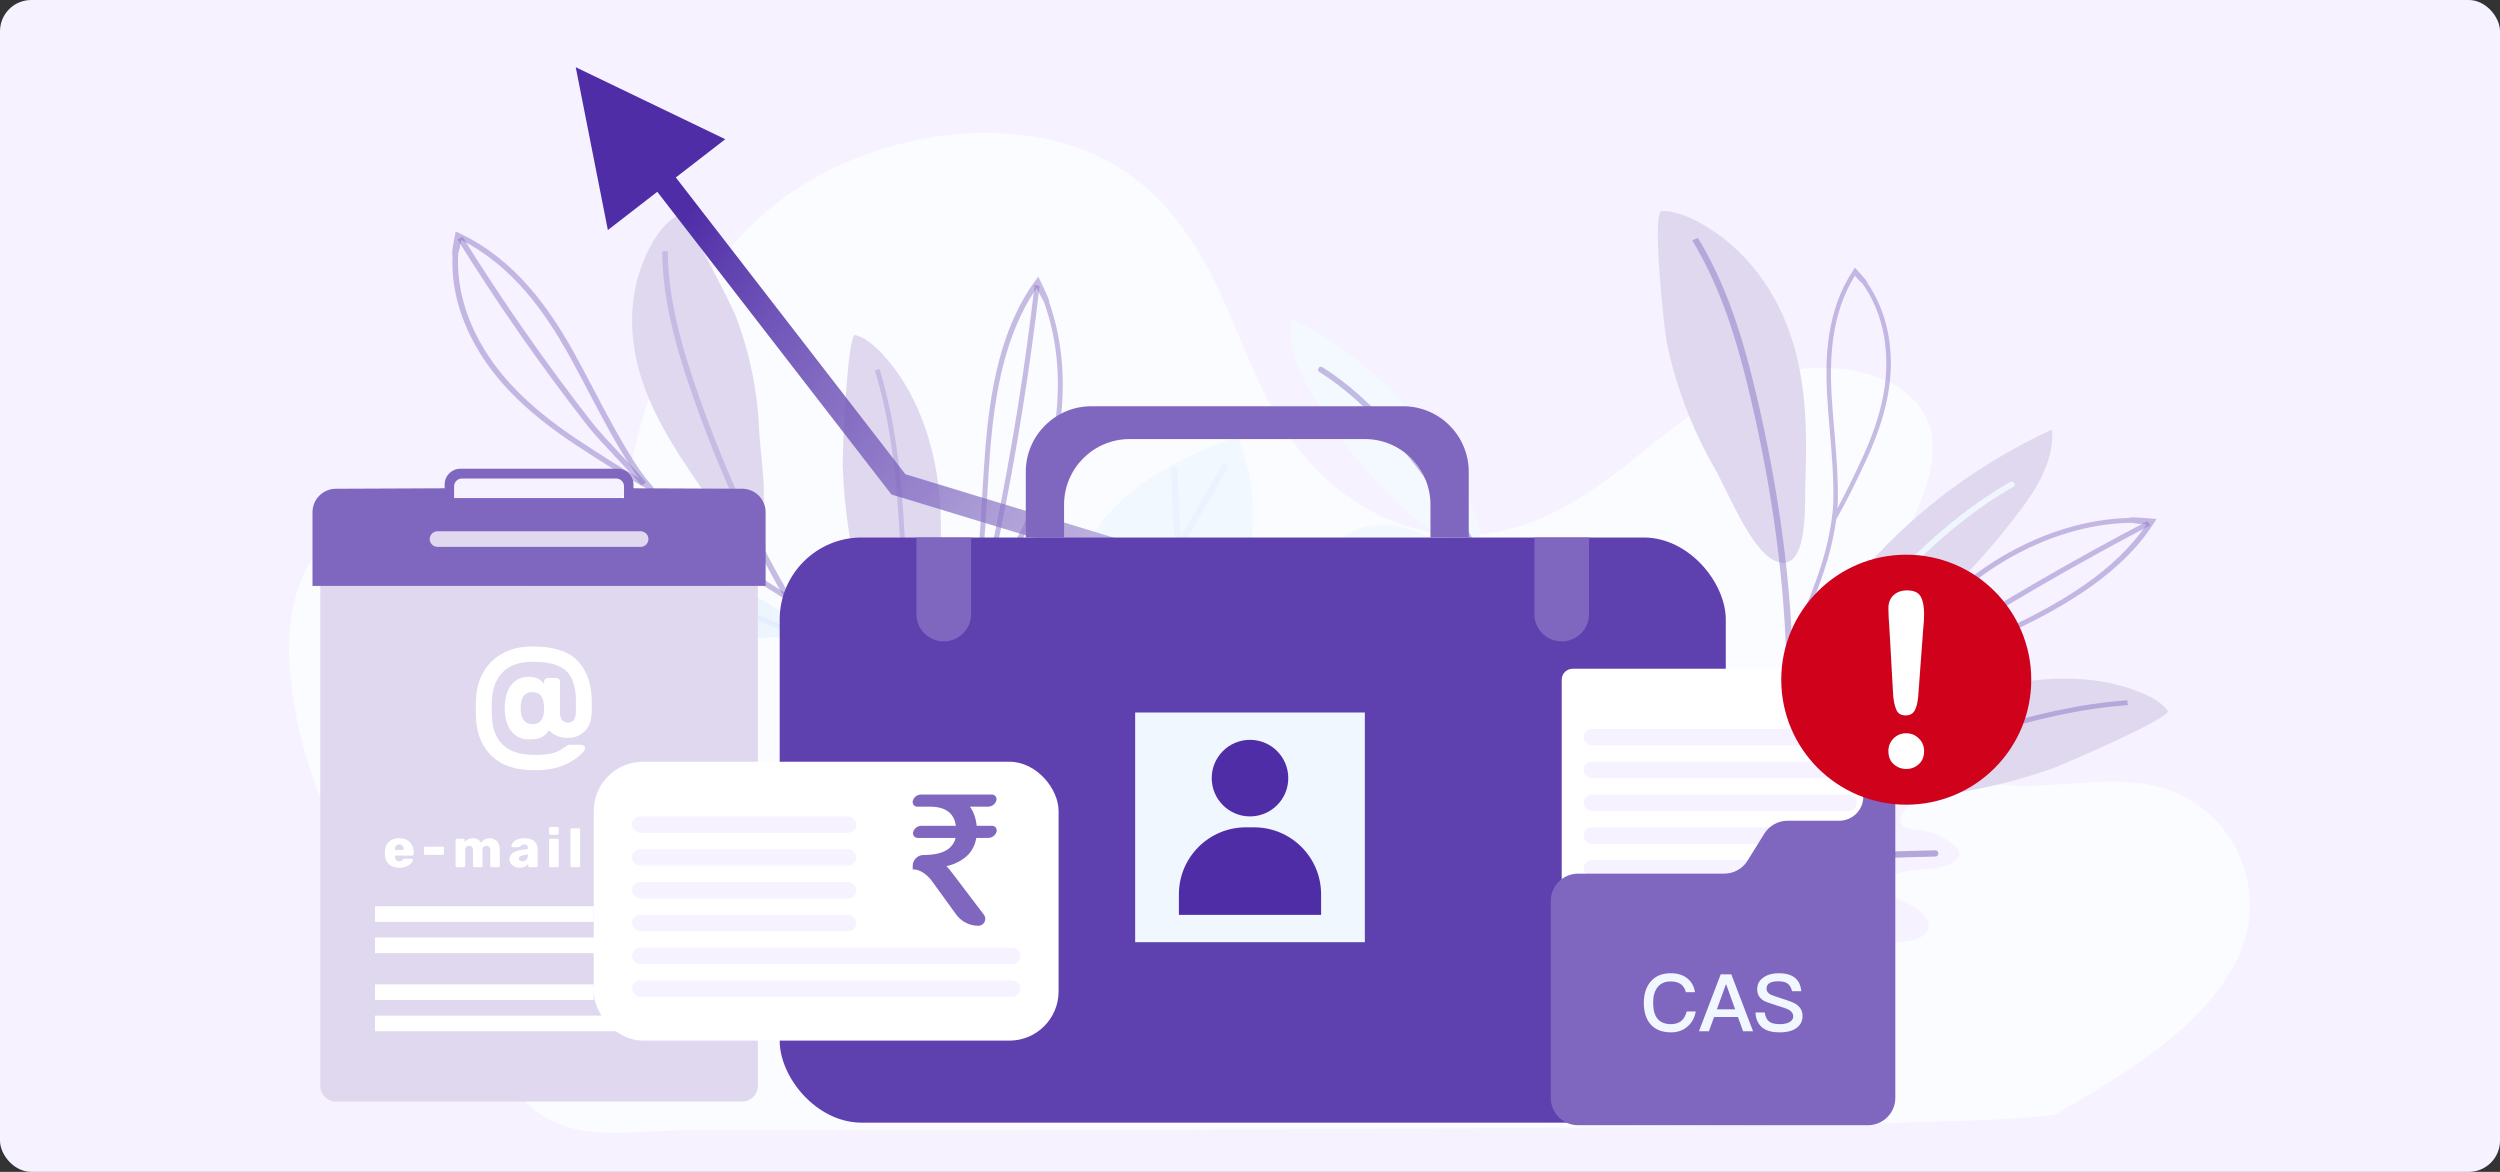 <svg xmlns="http://www.w3.org/2000/svg" width="320" height="150" viewBox="0 0 320 150">
    <rect x="0" y="0" width="320" height="150" fill="#333333" stroke="none"/>
    <defs>
        <linearGradient id="prefix__a" x1="100%" x2="0%" y1="89.04%" y2="30.566%">
            <stop offset="0%" stop-color="#FFF" stop-opacity="0"/>
            <stop offset="100%" stop-color="#4F2DA7"/>
        </linearGradient>
    </defs>
    <g fill="none" fill-rule="evenodd">
        <rect width="320" height="150" fill="#F6F2FF" rx="4"/>
        <path fill="#FAFCFF" fill-rule="nonzero" d="M263.342 142.522c-4.16 2.38-156.165 2.135-174.975 2.135-7.79 0-14.808 1.798-20.259-2.838-5.684-4.834-10.133-11.826-14.326-17.535-8.662-11.792-15.657-24.704-16.677-38.53-.39-5.302.198-10.885 3.692-15.395s10.535-7.57 16.86-6.012c6.017 1.481 11.506 6.736 17.255 4.68 3.868-1.383 4.939-5.294 5.65-8.644 2.66-12.556 7.553-25.453 18.86-34.39 11.31-8.933 30.54-12.415 43.3-4.84 7.037 4.178 11.02 10.86 13.978 17.474 2.959 6.614 5.23 13.534 9.977 19.437 4.747 5.902 12.71 10.752 21.451 10.412 7.675-.3 14.235-4.427 19.735-8.734 5.5-4.31 10.772-9.13 17.874-11.486 7.102-2.359 16.769-1.23 20.293 4.252 3.066 4.77.413 10.495-1.862 15.541-2.645 5.875-4.755 12.133-3.623 18.312 1.131 6.178 6.226 12.25 13.768 13.786 6.896 1.405 14.353-1.107 21.222.377 10.198 2.206 14.62 12.72 11.46 20.806-3.161 8.086-11.605 14.05-20.099 19.087h-.003c-1.357.81-2.508 1.507-3.551 2.105z"/>
        <g>
            <g>
                <g>
                    <path fill="#DFD8EF" d="M.52 0c1.718.018 3.336.68 4.782 1.47 6.095 3.33 10.005 9.037 11.883 15 1.882 5.964 1.928 12.228 1.698 18.4-.092 2.543.473 12.07-4.037 9.84-3.01-1.487-6.002-9.032-7.499-11.637C4.388 27.93 2.292 22.42 1.135 16.775.855 15.415-.835-.015.52 0zM24.051 48.818c6.594-8.676 15.76-15.913 26.407-20.846.285 3.495-1.492 6.883-3.692 9.845-5.215 7.012-10.102 11.91-17.157 17.504-2.008 1.592-10.454 6.325-11.024 5.513-1.802-2.565 3.794-9.82 5.466-12.016z" transform="translate(30 9) translate(127 18) translate(55.2)"/>
                    <path fill="#7F66BF" d="M12.952 92.72l-.797-.172c1.643-5.584 2.834-11.473 3.538-17.497.666-5.695.918-11.677.746-17.776-.16-5.724-.696-11.72-1.593-17.82-.855-5.81-2.02-11.708-3.462-17.536-1.149-4.636-2.859-10.679-5.927-16.313-.34-.623-.696-1.242-1.06-1.839l.729-.322c.369.608.733 1.234 1.077 1.867 3.106 5.7 4.829 11.792 5.986 16.464 1.446 5.845 2.615 11.766 3.47 17.594.902 6.124 1.438 12.145 1.602 17.89.171 6.128-.08 12.139-.75 17.862-.71 6.057-1.908 11.978-3.56 17.598z" opacity=".432" transform="translate(30 9) translate(127 18) translate(55.2)"/>
                    <path fill="#EFF6FF" fill-rule="nonzero" d="M16.686 68.157h-.016c-.227-.007-.403-.172-.395-.365.177-3.856 2.511-8.353 6.946-13.369 6.338-7.165 12.89-14.574 21.839-19.711.188-.108.444-.065.57.096.125.161.075.38-.114.487-8.836 5.07-15.345 12.431-21.641 19.55-4.33 4.898-6.61 9.263-6.778 12.972-.008.194-.193.34-.41.34z" transform="translate(30 9) translate(127 18) translate(55.2)"/>
                    <path fill="#7F66BF" d="M16.753 56.155c-.037 0-.075-.007-.113-.022-.146-.053-.213-.196-.15-.322 2.72-5.394 5.557-11.79 5.968-18.33.088-3.102-.184-6.307-.448-9.412-.13-1.532-.264-3.113-.352-4.658-.235-4.676-.063-10.697 3.361-15.83l.214-.322.264.293c1.082 1.195 1.35 1.531 1.342 1.696 2.36 3.445 2.946 7.194 2.988 9.906.059 3.988-.997 8.153-3.324 13.104-1.132 2.407-2.26 4.765-3.634 7.162-.008.014-.02.028-.03.043-.787 5.927-3.353 11.644-5.821 16.542-.047.096-.151.15-.265.15zm8.48-47.877c-3.072 4.926-3.223 10.643-3.001 15.115.088 1.538.222 3.116.352 4.643.264 3.116.537 6.336.449 9.466-.013.186-.026.376-.042.562 1.085-1.993 2.033-3.971 2.976-5.985 2.3-4.89 3.345-8.994 3.282-12.915-.042-2.697-.633-6.446-3.04-9.852-.209-.186-.682-.63-.976-1.034z" opacity=".432" transform="translate(30 9) translate(127 18) translate(55.2)"/>
                </g>
                <g>
                    <path fill="#DFD8EF" d="M59.802 24.743c-.822-1.088-2.159-1.807-3.53-2.362-5.771-2.321-12.6-2.142-18.702-.547-6.103 1.596-11.611 4.504-16.905 7.545-2.184 1.252-10.79 5.359-6.724 7.19 2.712 1.224 10.723-.407 13.707-.672 5.893-.526 11.699-1.77 17.186-3.681 1.312-.462 15.614-6.618 14.968-7.473z" transform="translate(30 9) translate(127 18) translate(60.668 39.225)"/>
                    <path fill="#7F66BF" d="M54.63 23.415c-.705.05-1.426.111-2.142.19-6.447.69-12.588 2.447-17.224 3.903-5.797 1.817-11.527 3.85-17.03 6.035-5.785 2.297-11.31 4.776-16.415 7.37-.612.31-1.215.622-1.819.94.42.022.838.047 1.257.072.31-.161.617-.322.931-.48 5.084-2.579 10.588-5.05 16.347-7.337 5.487-2.178 11.2-4.203 16.977-6.017 4.598-1.442 10.688-3.187 17.064-3.87.704-.076 1.412-.14 2.108-.187l-.054-.619z" opacity=".432" transform="translate(30 9) translate(127 18) translate(60.668 39.225)"/>
                    <path fill="#7F66BF" d="M2.972 40.3c4.464-5.523 9.892-11.683 16.77-16.366.009-.018.022-.04.034-.057 2.075-2.851 4.267-5.46 6.514-8.1 4.627-5.43 9.12-9.18 14.147-11.79C43.849 2.211 48.929.233 54.814.076c.197-.122.8-.1 3.014.082l.545.046-.264.408c-4.12 6.55-11.527 10.736-17.526 13.651-1.986.952-4.053 1.89-6.052 2.794-4.054 1.835-8.241 3.735-12.055 5.892C14.583 27.698 8.488 34.563 3.57 40.648c-.113.14-.34.175-.503.079-.042-.026-.075-.058-.1-.09-.08-.096-.08-.229.004-.336zM55.154.689C49.289.774 44.209 2.745 40.81 4.512c-4.938 2.569-9.369 6.264-13.937 11.63-1.882 2.208-3.723 4.394-5.487 6.715.222-.14.448-.275.675-.411 3.852-2.175 8.056-4.082 12.126-5.928 1.995-.905 4.057-1.839 6.036-2.787 5.734-2.79 12.78-6.754 16.88-12.846-.705.007-1.572-.13-1.95-.197z" opacity=".432" transform="translate(30 9) translate(127 18) translate(60.668 39.225)"/>
                    <path fill="#7F66BF" d="M20.246 23.25l.448.487c1.123-.758 2.561-1.842 4.083-2.994 1.802-1.36 3.663-2.769 5.03-3.638 4.46-2.851 9.054-5.649 13.66-8.321 4.607-2.67 9.348-5.284 14.097-7.774l-.378-.526c-4.757 2.494-9.51 5.112-14.125 7.788s-9.222 5.48-13.69 8.336c-1.388.887-3.261 2.303-5.076 3.67-1.51 1.148-2.943 2.229-4.05 2.973z" opacity=".432" transform="translate(30 9) translate(127 18) translate(60.668 39.225)"/>
                </g>
                <g>
                    <path fill="#F3F9FF" fill-rule="nonzero" d="M8.991 26.616C13.493 18.346 15.53 9.105 14.86 0c-3.194 1.456-5.327 4.178-6.887 6.972C4.28 13.587 2.28 19 .692 26.122c-.453 2.029-.638 9.63.34 9.617 3.093-.058 6.819-7.027 7.96-9.123z" transform="translate(30 9) translate(127 18) rotate(-60 23.434 12.646)"/>
                    <path fill="#7F66BF" d="M.868 36.01c1.312-1.724 2.515-3.806 3.6-6.239 3.303-7.401 6.72-15.053 7.017-23.17.008-.172-.15-.315-.352-.32-.201-.006-.369.13-.373.301-.298 8.01-3.689 15.616-6.97 22.971-1.14 2.554-2.407 4.708-3.79 6.454.293.003.583 0 .868.003z" opacity=".432" transform="translate(30 9) translate(127 18) rotate(-60 23.434 12.646)"/>
                </g>
                <g>
                    <path fill="#F6F2FF" d="M4.774 30.648C2.808 29.256.734 27.446.998 25.282c.037-.319.146-.655.444-.848.528-.347 1.29-.054 1.953-.111 1.4-.118 1.895-1.782 1.287-2.866-.608-1.084-1.844-1.788-2.77-2.69C1.101 17.98.52 17.03.225 16.013c-.381-1.328.139-3.145 1.727-3.292 1.153-.103 2.071.748 2.93 1.417.86.669 2.26 1.195 3.094.504.716-.593.415-1.606.13-2.425-.705-2-1.015-4.1-.918-6.189.067-1.456.36-2.966 1.366-4.143C9.557.708 11.431-.029 13.028.487c1.488.482 2.31 1.86 2.653 3.187.939 3.617-.629 7.323-1.107 11.004-.113.87.084 2.036 1.099 2.179.712.1 1.307-.408 1.856-.809 1.333-.976 3.106-1.51 4.867-1.456.302.011.616.04.868.183.574.322.553 1.048.347 1.606-.955 2.583-4.359 4.16-5.021 6.808-.088.354-.11.762.163 1.04.197.201.512.29.814.33 1.253.168 2.473-.347 3.705-.601 1.232-.254 2.817-.104 3.353.877.403.736.017 1.613-.473 2.31-1.518 2.143-4.012 3.682-6.694 4.694-2.406.905-5.66 1.975-8.325 1.993-2.515.01-4.552-1.903-6.359-3.184z" transform="translate(30 9) translate(127 18) rotate(40 -33.78 145.147)"/>
                    <path stroke="#B5A6D9" stroke-linecap="round" stroke-width=".8" d="M11.963 4.804L11.963 37.291" transform="translate(30 9) translate(127 18) rotate(40 -33.78 145.147)"/>
                    <path stroke="#E5EDF7" stroke-linecap="round" stroke-width=".8" d="M1.769 14.439c3.39 2.83 6.702 5.73 9.93 8.7M2.62 25.66c3.085 2.083 6.111 4.23 9.079 6.433" transform="translate(30 9) translate(127 18) rotate(40 -33.78 145.147)"/>
                    <path stroke="#B5A6D9" stroke-linecap="round" stroke-width=".8" d="M12.323 24.899c2.893-2.694 5.835-5.348 8.828-7.96" transform="translate(30 9) translate(127 18) rotate(40 -33.78 145.147)"/>
                </g>
                <g>
                    <path fill="#F2F8FF" fill-rule="nonzero" d="M15.065 4.164c-.512-.808-1.157-1.581-1.907-2.218C12.193.98 10.886.25 9.418.072 6.25-.318 3.392 1.9 1.963 4.347.524 6.804.008 9.645.503 12.36c.352 1.932 1.262 3.86 2.963 5.17.114.085.227.168.348.246 1.136 1.424 2.888 2.072 4.909 2.04 1.513-.026 3.441-.745 4.602-1.564 1.43-1.012 2.494-2.229 3.014-3.767 1.077-3.184.57-7.387-1.274-10.32z" transform="translate(30 9) translate(127 18) rotate(-50 57.016 15.345)"/>
                    <path stroke="#E2EEFF" stroke-linecap="round" stroke-width=".8" d="M8.501 3.127L8.501 22.885M1.974 6.51l5.57 5.517M1.639 11.408c.813.762 1.597 1.546 2.36 2.347M5.349 15.33c.951.969 1.936 1.913 2.955 2.833M8.564 9.527c1.32-1.478 2.594-2.987 3.826-4.522M8.706 15.934c1.182-1.127 2.39-2.232 3.617-3.324" transform="translate(30 9) translate(127 18) rotate(-50 57.016 15.345)"/>
                </g>
            </g>
            <g>
                <g>
                    <path fill="#DFD8EF" d="M37.918 7.817c-1.484.254-2.763 1.055-3.865 1.946-4.64 3.738-6.937 9.23-7.424 14.664-.486 5.43.68 10.868 2.063 16.188.57 2.193 1.907 10.528 5.39 7.966 2.322-1.71 3.467-8.668 4.267-11.136 1.58-4.876 2.34-9.942 2.255-14.997-.016-1.22-1.513-14.832-2.686-14.631z" transform="translate(30 9) translate(18 8) rotate(-20 46.28 7.167)"/>
                    <path fill="#EDF5FF" fill-rule="nonzero" d="M26.894 53.425C19.512 46.83 10.177 41.838 0 39.048c.423 3.07 2.616 5.76 5.093 8.017 5.868 5.348 11.04 8.911 18.233 12.771 2.046 1.098 10.274 4.021 10.614 3.238 1.069-2.472-5.173-7.974-7.046-9.649z" transform="translate(30 9) translate(18 8) rotate(-20 46.28 7.167)"/>
                    <path fill="#C5BBE3" fill-rule="nonzero" d="M44.947 89.93l.658-.258c-2.498-4.611-4.661-9.548-6.426-14.675-1.672-4.844-3.035-9.992-4.061-15.304-.96-4.983-1.648-10.257-2.042-15.67-.373-5.154-.499-10.43-.369-15.683.105-4.178.428-9.655 2.004-14.971.176-.587.365-1.174.566-1.742l-.692-.18c-.205.58-.398 1.174-.574 1.772-1.597 5.373-1.924 10.896-2.029 15.107-.13 5.27-.008 10.564.369 15.737.394 5.434 1.086 10.729 2.05 15.734 1.027 5.337 2.402 10.51 4.078 15.38 1.777 5.147 3.953 10.112 6.468 14.752z" transform="translate(30 9) translate(18 8) rotate(-20 46.28 7.167)"/>
                    <path fill="#E3EFFF" fill-rule="nonzero" d="M36.991 69.162c.004 0 .009 0 .013-.003.193-.04.318-.204.272-.369-.893-3.32-3.78-6.89-8.584-10.617-6.87-5.327-13.971-10.833-22.715-14.031-.184-.068-.398.007-.473.16-.08.158.004.34.188.405 8.63 3.159 15.69 8.629 22.514 13.92 4.694 3.638 7.507 7.101 8.366 10.296.042.168.226.268.42.24z" transform="translate(30 9) translate(18 8) rotate(-20 46.28 7.167)"/>
                    <path fill="#7F66BF" d="M34.153 58.652c-4.397-5.563-9.137-12.124-11.736-19.297-.017-.014-.034-.028-.05-.046-2.356-2.69-4.397-5.384-6.456-8.132-4.237-5.66-6.685-10.6-7.704-15.544-.691-3.362-.993-8.117.981-12.85-.059-.2.184-.672 1.19-2.364L10.626 0l.352.358c5.642 5.663 7.503 13.079 8.496 18.906.315 1.929.583 3.914.839 5.832.524 3.888 1.069 7.913 2.024 11.73 2.301 8.006 7.562 15.35 12.407 21.479.114.143.068.333-.096.43-.042.024-.088.039-.134.046-.13.025-.277-.022-.36-.13zM9.984 2.733c-2.045 4.694-1.747 9.448-1.06 12.793 1.002 4.862 3.416 9.73 7.6 15.319 1.722 2.3 3.432 4.56 5.323 6.807-.071-.229-.139-.457-.206-.686-.968-3.857-1.513-7.892-2.04-11.799-.26-1.917-.525-3.896-.84-5.817-.95-5.577-2.703-12.62-7.854-18.098-.248.565-.713 1.206-.923 1.481z" opacity=".432" transform="translate(30 9) translate(18 8) rotate(-20 46.28 7.167)"/>
                    <path fill="#7F66BF" d="M21.86 38.704l.691-.179c-.415-1.166-1.077-2.708-1.777-4.34-.826-1.927-1.681-3.92-2.134-5.322-1.484-4.583-2.858-9.259-4.09-13.891-1.233-4.633-2.352-9.359-3.333-14.038l-.713.107c.981 4.69 2.109 9.423 3.341 14.066 1.232 4.644 2.611 9.327 4.1 13.92.46 1.428 1.32 3.435 2.154 5.374.692 1.62 1.35 3.151 1.76 4.303z" opacity=".432" transform="translate(30 9) translate(18 8) rotate(-20 46.28 7.167)"/>
                </g>
                <g>
                    <path fill="#F2F8FF" fill-rule="nonzero" d="M.511 17.268C1.72 11.094 5.58 5.495 9.888.351c9.067 7.119 12.495 18.738 8.417 28.508-.713 1.703-1.66 3.384-3.186 4.672-4.183 3.524-8.471 1.803-11.078-1.667C.717 27.45-.495 22.427.51 17.268z" transform="translate(30 9) translate(18 8) rotate(30 -11.723 207.18)"/>
                    <path stroke="#EAF3FE" stroke-linecap="round" stroke-width=".8" d="M10.408 4.601L10.408 41.762M4.992 8.081c1.492 2.383 3.018 4.751 4.578 7.105M10.65 21.887c2.579-2.336 4.947-4.844 7.072-7.495" transform="translate(30 9) translate(18 8) rotate(30 -11.723 207.18)"/>
                </g>
                <g>
                    <path fill="#DFD8EF" d="M59.802 24.743c-.822-1.088-2.159-1.807-3.53-2.362-5.771-2.321-12.6-2.142-18.702-.547-6.103 1.596-11.611 4.504-16.905 7.545-2.184 1.252-10.79 5.359-6.724 7.19 2.712 1.224 10.723-.407 13.707-.672 5.893-.526 11.699-1.77 17.186-3.681 1.312-.462 15.614-6.618 14.968-7.473z" transform="translate(30 9) translate(18 8) scale(-1 1) rotate(-69 -.018 113.54)"/>
                    <path fill="#C5BBE3" fill-rule="nonzero" d="M54.63 23.415c-.705.05-1.426.111-2.142.19-6.447.69-12.588 2.447-17.224 3.903-5.797 1.817-11.527 3.85-17.03 6.035-5.785 2.297-11.31 4.776-16.415 7.37-.612.31-1.215.622-1.819.94.42.022.838.047 1.257.072.31-.161.617-.322.931-.48 5.084-2.579 10.588-5.05 16.347-7.337 5.487-2.178 11.2-4.203 16.977-6.017 4.598-1.442 10.688-3.187 17.064-3.87.704-.076 1.412-.14 2.108-.187l-.054-.619z" transform="translate(30 9) translate(18 8) scale(-1 1) rotate(-69 -.018 113.54)"/>
                    <path fill="#7F66BF" d="M2.972 40.3c4.464-5.523 9.892-11.683 16.77-16.366.009-.018.022-.04.034-.057 2.075-2.851 4.267-5.46 6.514-8.1 4.627-5.43 9.12-9.18 14.147-11.79C43.849 2.211 48.929.233 54.814.076c.197-.122.8-.1 3.014.082l.545.046-.264.408c-4.12 6.55-11.527 10.736-17.526 13.651-1.986.952-4.053 1.89-6.052 2.794-4.054 1.835-8.241 3.735-12.055 5.892C14.583 27.698 8.488 34.563 3.57 40.648c-.113.14-.34.175-.503.079-.042-.026-.075-.058-.1-.09-.08-.096-.08-.229.004-.336zM55.154.689C49.289.774 44.209 2.745 40.81 4.512c-4.938 2.569-9.369 6.264-13.937 11.63-1.882 2.208-3.723 4.394-5.487 6.715.222-.14.448-.275.675-.411 3.852-2.175 8.056-4.082 12.126-5.928 1.995-.905 4.057-1.839 6.036-2.787 5.734-2.79 12.78-6.754 16.88-12.846-.705.007-1.572-.13-1.95-.197z" opacity=".432" transform="translate(30 9) translate(18 8) scale(-1 1) rotate(-69 -.018 113.54)"/>
                    <path fill="#7F66BF" d="M20.246 23.25l.448.487c1.123-.758 2.561-1.842 4.083-2.994 1.802-1.36 3.663-2.769 5.03-3.638 4.46-2.851 9.054-5.649 13.66-8.321 4.607-2.67 9.348-5.284 14.097-7.774l-.378-.526c-4.757 2.494-9.51 5.112-14.125 7.788s-9.222 5.48-13.69 8.336c-1.388.887-3.261 2.303-5.076 3.67-1.51 1.148-2.943 2.229-4.05 2.973z" opacity=".432" transform="translate(30 9) translate(18 8) scale(-1 1) rotate(-69 -.018 113.54)"/>
                </g>
            </g>
            <g>
                <g>
                    <path fill="#F2F8FF" fill-rule="nonzero" d="M.654 25.902C2.464 16.64 8.255 8.242 14.719.526c13.6 10.679 18.743 28.108 12.625 42.763-1.069 2.554-2.49 5.076-4.778 7.008C16.29 55.583 9.859 53 5.948 47.797.968 41.173-.855 33.64.654 25.901z" transform="translate(30 9) translate(1 71) rotate(-48 26.246 10.786)"/>
                    <path stroke="#EAF3FE" stroke-linecap="round" d="M15.499 6.901L15.499 59.701M7.375 12.122c2.239 3.574 4.527 7.126 6.866 10.657M15.863 32.83c3.867-3.504 7.42-7.266 10.607-11.242" transform="translate(30 9) translate(1 71) rotate(-48 26.246 10.786)"/>
                </g>
                <g>
                    <path fill="#E8F3FF" fill-rule="nonzero" d="M5.014 29.59c-1.907-1.35-3.924-3.108-3.667-5.214.036-.309.141-.635.43-.828.513-.335 1.251-.053 1.901-.107 1.357-.116 1.84-1.73 1.247-2.781-.592-1.051-1.792-1.74-2.693-2.616-.786-.765-1.352-1.69-1.635-2.674-.372-1.288.137-3.055 1.677-3.198 1.121-.103 2.012.73 2.845 1.378.833.648 2.195 1.158 3.008.487.696-.577.403-1.56.125-2.357-.68-1.945-.985-3.984-.89-6.01.068-1.413.35-2.88 1.325-4.024C9.662.5 11.48-.214 13.031.286c1.446.47 2.242 1.807 2.578 3.1.911 3.514-.608 7.11-1.075 10.687-.11.845.084 1.976 1.064 2.115.692.098 1.273-.398 1.803-.787 1.294-.953 3.017-1.467 4.726-1.413.293.009.597.036.843.174.556.313.54 1.02.335 1.56-.927 2.51-4.233 4.043-4.878 6.615-.089.344-.104.742.158 1.01.194.197.497.282.79.322 1.216.161 2.4-.34 3.6-.581 1.195-.246 2.735-.103 3.254.85.393.715.016 1.565-.46 2.244-1.473 2.084-3.9 3.578-6.503 4.557-2.337.881-5.496 1.918-8.09 1.936-2.426.018-4.407-1.842-6.162-3.085z" transform="translate(30 9) translate(1 71) rotate(-70 39.78 20.003)"/>
                    <path stroke="#E5EDF7" stroke-linecap="round" d="M11.616 5.311L11.616 32.311M3.128 15.16c1.368 1.126 2.74 2.249 4.108 3.376M9.174 19.917c.676.622 1.352 1.239 2.028 1.86M3.83 24.94c2.489 1.837 4.946 3.706 7.372 5.611M11.826 26.07c2.32-2.647 4.679-5.267 7.073-7.865" transform="translate(30 9) translate(1 71) rotate(-70 39.78 20.003)"/>
                </g>
            </g>
            <path fill="url(#prefix__a)" fill-rule="nonzero" d="M43.694-.395l19.14 9.215-6.328 4.894 29.387 37.989 45.544 13.862.292.089.234.196 36.81 30.841 40.772 15.912-1.09 2.794-41-16-.23-.09-.188-.157-36.766-30.804-45.708-13.911-.457-.14-.292-.377L54.132 15.55l-6.326 4.895-4.112-20.84z" transform="translate(30 9)"/>
        </g>
        <g>
            <path fill="#DFD8EF" d="M57 15H1v64c0 1.105.895 2 2 2h52c1.105 0 2-.895 2-2V15z" transform="translate(40 60)"/>
            <path fill="#FFF" fill-rule="nonzero" d="M28.428 38.587c1.529 0 2.81-.228 3.842-.686 1.032-.457 1.862-1.052 2.489-1.783.078-.105.117-.203.117-.294.013-.144-.029-.262-.127-.353-.098-.092-.219-.137-.363-.137h-1.45c-.118 0-.225.026-.323.078-.098.052-.193.118-.285.196-.444.34-.934.595-1.47.764-.535.17-1.345.255-2.43.255-3.306 0-5.116-1.457-5.43-4.37-.038-.38-.058-.909-.058-1.588 0-.719.02-1.242.059-1.568.17-1.372.676-2.447 1.519-3.224.843-.778 2.061-1.167 3.655-1.167 1.32 0 2.372.157 3.156.47.784.314 1.359.791 1.725 1.432.365.64.581 1.47.646 2.489.013.222.02.549.02.98v.198c-.002.444-.008.764-.02.958 0 .353-.078.65-.235.892-.157.242-.411.363-.764.363-.314 0-.562-.108-.745-.324-.183-.215-.274-.526-.274-.93v-3.96c0-.144-.046-.261-.138-.353-.091-.091-.209-.137-.352-.137h-1.059c-.13 0-.245.046-.343.137-.098.092-.147.21-.147.353v.255c-.222-.288-.487-.51-.794-.667-.307-.156-.695-.235-1.166-.235-.967 0-1.721.36-2.264 1.078-.542.719-.813 1.699-.813 2.94 0 1.228.278 2.202.833 2.92.555.72 1.323 1.079 2.303 1.079.758 0 1.32-.111 1.686-.334.365-.222.653-.503.862-.842.196.248.5.473.911.676.412.202.912.304 1.5.304.81 0 1.502-.265 2.077-.794.575-.53.889-1.258.941-2.186.026-.418.04-.842.04-1.274 0-.3-.014-.699-.04-1.195-.144-1.947-.797-3.476-1.96-4.587-1.163-1.11-3.025-1.666-5.586-1.666-1.476 0-2.737.285-3.783.853-1.045.568-1.852 1.326-2.42 2.274-.569.947-.905 1.989-1.01 3.126-.039.326-.058.882-.058 1.666 0 .745.02 1.306.058 1.685.17 1.908.876 3.424 2.117 4.548 1.242 1.123 3.025 1.685 5.351 1.685zm-.294-5.9c-.483 0-.853-.173-1.107-.519-.255-.346-.383-.852-.383-1.519 0-1.372.497-2.058 1.49-2.058.51 0 .889.167 1.137.5.248.333.372.853.372 1.558 0 .706-.124 1.222-.372 1.549-.248.326-.627.49-1.137.49zM11.107 51.07c.36 0 .67-.058.934-.175.264-.117.465-.257.602-.42.138-.163.207-.306.207-.427 0-.037-.015-.069-.045-.095-.03-.025-.067-.038-.109-.038h-.917c-.056 0-.097.006-.123.017-.025.012-.059.041-.101.088-.06.07-.125.127-.192.171-.068.045-.158.067-.27.067-.173 0-.306-.064-.399-.193-.093-.128-.142-.297-.147-.507v-.042h2.219c.051 0 .095-.017.13-.052.034-.035.052-.079.052-.13v-.175c0-.36-.069-.68-.207-.962-.137-.283-.345-.505-.623-.666-.277-.16-.617-.241-1.018-.241-.555 0-.996.156-1.323.469-.327.313-.5.747-.518 1.302v.217c.01.583.177 1.028.504 1.334.327.305.775.458 1.344.458zm.553-2.268h-1.113v-.014c0-.224.048-.398.143-.521.096-.124.233-.186.41-.186.177 0 .315.062.413.185.098.124.147.298.147.522v.014zm4.991.623c.051 0 .093-.017.126-.052.033-.035.049-.076.049-.123v-.7c0-.051-.016-.093-.049-.126s-.075-.049-.126-.049h-2.205c-.051 0-.095.016-.13.049s-.052.075-.052.126v.7c0 .051.018.093.053.126.034.033.078.049.129.049h2.205zM19.367 51c.051 0 .093-.017.126-.053.033-.035.049-.075.049-.122v-1.946c0-.21.047-.365.14-.465.093-.1.212-.151.357-.151.15 0 .27.05.364.15.093.1.14.258.14.473v1.939c0 .051.018.093.053.126s.078.049.129.049h.861c.051 0 .093-.017.126-.053.033-.035.049-.075.049-.122v-1.939c0-.215.046-.372.137-.473.09-.1.208-.15.353-.15.154 0 .276.05.367.15.091.1.137.258.137.473v1.939c0 .051.018.093.053.126s.078.049.129.049h.861c.051 0 .093-.017.126-.053.033-.035.049-.075.049-.122v-1.988c0-.513-.12-.9-.36-1.159-.24-.258-.552-.388-.935-.388-.229 0-.443.056-.644.168-.2.112-.357.257-.469.434-.191-.401-.544-.602-1.057-.602-.224 0-.425.047-.602.14-.177.093-.322.208-.434.343v-.238c0-.051-.016-.093-.049-.126s-.075-.049-.126-.049h-.812c-.047 0-.087.016-.122.049s-.053.075-.053.126v3.29c0 .047.018.087.053.122s.075.053.122.053h.882zm7.168.07c.252 0 .469-.045.651-.136.182-.091.324-.21.427-.354v.245c0 .047.018.087.053.122s.075.053.122.053h.861c.051 0 .093-.017.126-.053.033-.035.049-.075.049-.122v-2.121c0-.434-.14-.778-.42-1.032-.28-.255-.71-.382-1.288-.382-.364 0-.67.056-.917.168-.247.112-.432.246-.553.403-.121.156-.184.297-.189.423-.005.042.008.078.038.108s.07.046.116.046h.812c.028 0 .051-.016.07-.049.047-.023.1-.06.161-.112.08-.065.15-.114.213-.147.063-.033.142-.049.235-.049.168 0 .287.04.357.119.07.08.105.205.105.378v.084l-.868.133c-.462.075-.825.211-1.088.41-.264.198-.396.456-.396.773 0 .2.057.385.172.553.114.168.273.3.476.395.203.096.428.144.675.144zm.35-.826c-.135 0-.248-.033-.34-.098-.09-.065-.136-.152-.136-.259 0-.205.196-.345.588-.42l.581-.098v.084c0 .257-.064.453-.192.588-.129.135-.296.203-.501.203zm4.452-3.388c.051 0 .095-.017.13-.053.035-.034.052-.078.052-.129v-.651c0-.051-.017-.095-.052-.13-.035-.035-.079-.052-.13-.052h-.875c-.047 0-.087.017-.122.053-.035.035-.053.078-.053.129v.651c0 .051.016.095.049.13s.075.052.126.052h.875zm0 4.144c.051 0 .095-.016.13-.049s.052-.075.052-.126v-3.29c0-.051-.017-.093-.052-.126-.035-.033-.079-.049-.13-.049h-.875c-.047 0-.087.016-.122.049s-.053.075-.053.126v3.29c0 .047.018.087.053.122s.075.053.122.053h.875zm2.737 0c.051 0 .093-.017.126-.053.033-.035.049-.075.049-.122v-4.62c0-.051-.016-.093-.049-.126s-.075-.049-.126-.049h-.875c-.051 0-.094.016-.13.049-.035.033-.052.075-.052.126v4.62c0 .051.017.093.052.126.035.033.079.049.13.049h.875z" transform="translate(40 60)"/>
            <path fill="#7F66BF" d="M39.083 0c1.105 0 2 .895 2 2v.5l13.93.061C56.665 2.57 58 3.91 58 5.561V15H0V5.561c0-1.651 1.335-2.992 2.987-3l13.93-.061V2c0-1.105.895-2 2-2zm-.208 1.25h-19.75c-.552 0-1 .448-1 1v1.5h21.75v-1.5c0-.552-.448-1-1-1z" transform="translate(40 60)"/>
            <path fill="#DFD8EF" d="M16 8h26c.552 0 1 .448 1 1s-.448 1-1 1H16c-.552 0-1-.448-1-1s.448-1 1-1z" transform="translate(40 60)"/>
            <path fill="#FFF" fill-rule="nonzero" d="M50 70v2H8v-2h42zm-14-4v2H8v-2h28zm7 0v2h-4v-2h4zM50 60v2H8v-2h42zm-14-4v2H8v-2h28zm7 0v2h-4v-2h4z" transform="translate(40 60)"/>
        </g>
        <g>
            <g transform="translate(76 52) translate(23.8)">
                <rect width="121.1" height="74.9" y="16.8" fill="#5F40AF" rx="10.5"/>
                <path fill="#7F66BF" d="M17.5 16.8h7v9.8c0 1.933-1.567 3.5-3.5 3.5s-3.5-1.567-3.5-3.5v-9.8zM96.6 16.8h7v9.8c0 1.933-1.567 3.5-3.5 3.5s-3.5-1.567-3.5-3.5v-9.8z"/>
                <path fill="#F0F7FF" d="M45.5 39.2H74.9V68.6H45.5z"/>
                <path fill="#4F2DA7" d="M59.671 53.9h1.058c4.734 0 8.571 3.837 8.571 8.571V65.1H51.1v-2.629c0-4.734 3.837-8.571 8.571-8.571z"/>
                <circle cx="60.2" cy="47.6" r="4.9" fill="#4F2DA7"/>
                <path fill="#7F66BF" d="M79.8 0c4.64 0 8.4 3.76 8.4 8.4v8.4h-4.9v-4.2c0-4.64-3.76-8.4-8.4-8.4H44.8c-4.64 0-8.4 3.76-8.4 8.4v4.2h-4.9V8.4c0-4.64 3.76-8.4 8.4-8.4h39.9z"/>
            </g>
            <g transform="translate(76 52) translate(0 45.5)">
                <rect width="59.5" height="35.7" fill="#FFF" rx="6.3"/>
                <path fill="#7F66BF" d="M49.932 19.576L46.155 14.6c-.495-.659-.832-1.082-1.012-1.224 1.192-.282 2.137-.8 2.856-1.552.495-.565.832-1.271.967-2.071h1.524c.486 0 .915-.314 1.063-.777.1-.313-.074-.648-.387-.748-.059-.019-.12-.028-.18-.028H49.01c-.09-.965-.382-1.788-.854-2.447h2.31c.486 0 .916-.314 1.063-.777.1-.313-.073-.648-.387-.748-.058-.019-.12-.028-.18-.028H41.91c-.486 0-.915.314-1.063.776-.1.314.074.649.387.749.059.018.12.028.18.028h1.592c1.102 0 1.935.235 2.52.753.45.4.719.965.831 1.694h-4.402c-.486 0-.915.314-1.063.776-.1.314.074.649.387.749.059.018.12.028.18.028h4.853c-.134.588-.45 1.059-.922 1.412-.697.517-1.754.776-3.17.776-.77 0-1.395.624-1.395 1.395v.44c.495 0 .99.165 1.44.495.404.282.786.658 1.146 1.176l2.977 4.105c.659.91 1.714 1.448 2.837 1.448.49 0 .887-.397.887-.888 0-.193-.063-.382-.18-.536z"/>
                <rect width="28.7" height="2.1" x="4.9" y="7" fill="#F6F2FF" rx="1.05"/>
                <rect width="28.7" height="2.1" x="4.9" y="11.2" fill="#F6F2FF" rx="1.05"/>
                <rect width="49.7" height="2.1" x="4.9" y="23.8" fill="#F6F2FF" rx="1.05"/>
                <rect width="28.7" height="2.1" x="4.9" y="15.4" fill="#F6F2FF" rx="1.05"/>
                <rect width="28.7" height="2.1" x="4.9" y="19.6" fill="#F6F2FF" rx="1.05"/>
                <rect width="49.7" height="2.1" x="4.9" y="28" fill="#F6F2FF" rx="1.05"/>
            </g>
            <g transform="translate(76 52) translate(122.5 33.6)">
                <path fill="#FFF" d="M2.8 0h37.8c.773 0 1.4.627 1.4 1.4v51.1H1.4V1.4C1.4.627 2.027 0 2.8 0z"/>
                <rect width="35" height="2.1" x="4.2" y="7.7" fill="#F6F2FF" rx="1.05"/>
                <rect width="35" height="2.1" x="4.2" y="11.9" fill="#F6F2FF" rx="1.05"/>
                <rect width="35" height="2.1" x="4.2" y="16.1" fill="#F6F2FF" rx="1.05"/>
                <rect width="35" height="2.1" x="4.2" y="20.3" fill="#F6F2FF" rx="1.05"/>
                <rect width="35" height="2.1" x="4.2" y="24.5" fill="#F6F2FF" rx="1.05"/>
                <path fill="#7F66BF" d="M3.5 26.226h18.706c1.21 0 2.334-.624 2.973-1.652l2.155-3.467c.639-1.028 1.763-1.653 2.973-1.653h6.617c1.7 0 3.078-1.377 3.078-3.077V14c0-.387.313-.7.7-.7H43.4c.387 0 .7.313.7.7v40.926c0 1.933-1.567 3.5-3.5 3.5H3.5c-1.933 0-3.5-1.567-3.5-3.5v-25.2c0-1.933 1.567-3.5 3.5-3.5z"/>
                <path fill="#F0F7FF" fill-rule="nonzero" d="M15.396 46.543c.786 0 1.459-.225 2.02-.673.602-.48.98-1.143 1.142-2h-1.162c-.143.551-.388.97-.735 1.245-.326.245-.755.377-1.275.377-.795 0-1.387-.255-1.764-.744-.347-.46-.52-1.122-.52-1.98 0-.836.173-1.488.53-1.958.387-.53.959-.785 1.724-.785.51 0 .928.102 1.254.326.337.225.561.572.684 1.051h1.162c-.112-.734-.428-1.326-.958-1.754-.551-.45-1.265-.674-2.122-.674-1.163 0-2.05.378-2.662 1.153-.54.673-.806 1.56-.806 2.642 0 1.101.255 1.979.775 2.631.592.755 1.5 1.143 2.713 1.143zm4.845-.143l.663-1.826h3.05l.663 1.826h1.275l-2.784-7.283H21.75L18.966 46.4h1.275zm3.356-2.805h-2.336l1.153-3.193h.04l1.143 3.193zm5.702 2.948c.928 0 1.652-.194 2.162-.561.51-.378.765-.898.765-1.55 0-.674-.316-1.194-.948-1.571-.286-.164-.918-.408-1.908-.714-.673-.215-1.091-.368-1.244-.45-.347-.183-.51-.438-.51-.744 0-.347.143-.602.449-.755.245-.132.591-.193 1.05-.193.53 0 .939.091 1.204.295.265.194.459.52.561.97h1.183c-.071-.796-.367-1.388-.877-1.765-.48-.357-1.153-.53-2.01-.53-.785 0-1.427.173-1.937.53-.551.367-.816.877-.816 1.52 0 .642.275 1.132.836 1.468.214.123.775.327 1.673.612.806.245 1.275.408 1.418.48.448.224.683.53.683.918 0 .306-.163.54-.47.724-.305.173-.734.265-1.264.265-.602 0-1.04-.112-1.326-.316-.316-.235-.51-.632-.592-1.183h-1.183c.051.928.388 1.601 1 2.03.5.346 1.203.52 2.101.52z"/>
            </g>
            <g transform="translate(76 52) translate(152 19)">
                <circle cx="16" cy="16" r="13" fill="#FFF"/>
                <path fill-rule="nonzero" d="M0 0H32V32H0z"/>
                <path fill="#D0021B" d="M16 0c8.837 0 16 7.163 16 16s-7.163 16-16 16S0 24.837 0 16 7.163 0 16 0zm-.015 22.857c-.636 0-1.173.222-1.612.665-.44.444-.659.981-.659 1.613 0 .724.23 1.287.689 1.69.46.402.997.604 1.612.604.606 0 1.135-.204 1.59-.612.454-.408.68-.968.68-1.682 0-.632-.224-1.17-.673-1.613-.449-.443-.991-.665-1.627-.665zm.121-18.286c-.717 0-1.294.205-1.733.614-.44.408-.659.978-.659 1.707 0 .537.046 1.42.137 2.65l.484 8.603c.09.818.242 1.426.454 1.826.212.4.59.6 1.135.6.535 0 .919-.206 1.15-.62.233-.413.384-1.006.455-1.78l.65-8.786c.071-.598.107-1.187.107-1.767 0-.985-.147-1.739-.44-2.262-.292-.523-.872-.785-1.74-.785z"/>
            </g>
        </g>
    </g>
</svg>
